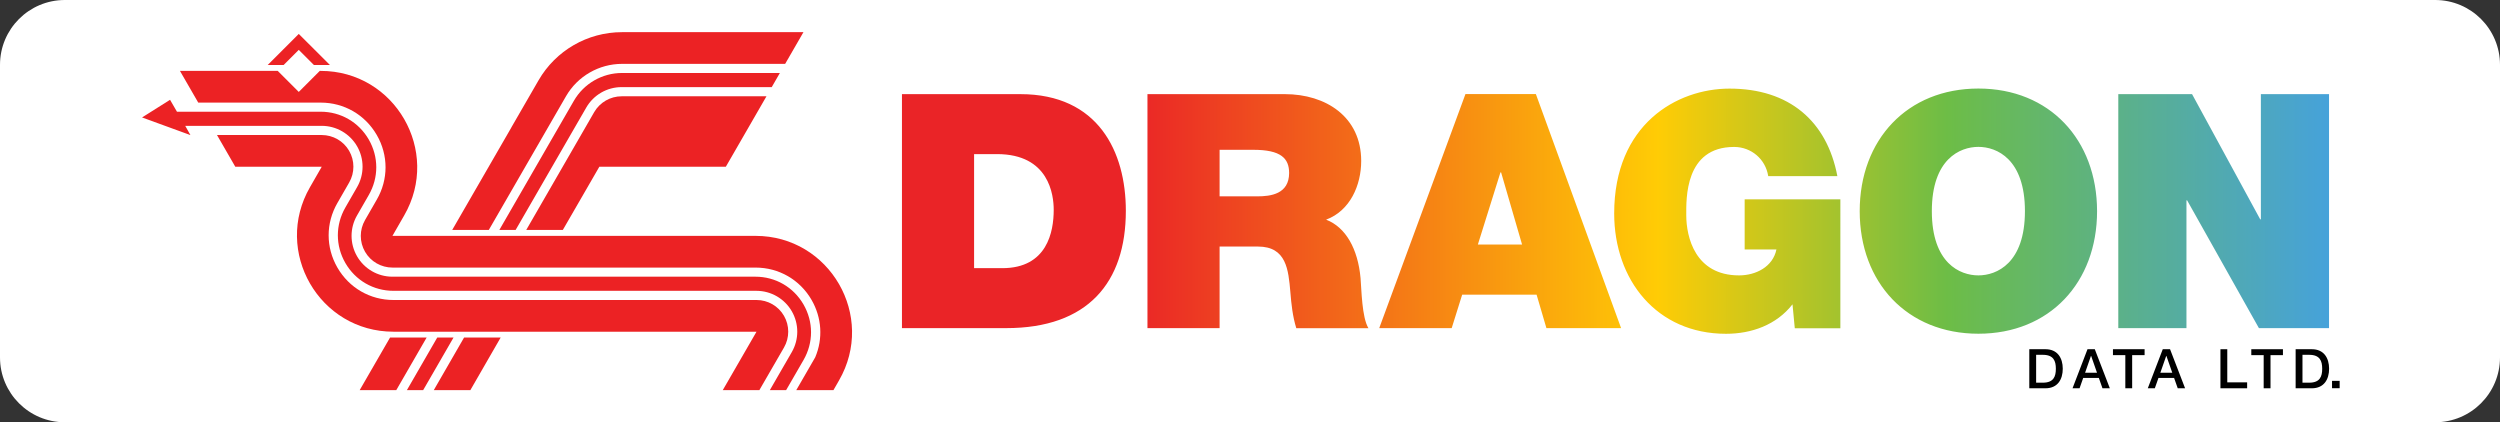 <?xml version="1.0" encoding="utf-8"?>
<!-- Generator: Adobe Illustrator 25.0.0, SVG Export Plug-In . SVG Version: 6.00 Build 0)  -->
<svg version="1.1" id="Layer_1" xmlns="http://www.w3.org/2000/svg" xmlns:xlink="http://www.w3.org/1999/xlink" x="0px" y="0px"
	 viewBox="0 0 3840 648.6" style="enable-background:new 0 0 3840 648.6;" xml:space="preserve">
<rect x="0" y="0" width="3840" height="648.6" fill="#333333" stroke="none"/>
<style type="text/css">
	.st0{fill:#EC2224;}
	.st1{fill:#FFFFFF;}
	.st2{fill:url(#SVGID_1_);}
	.st3{fill:url(#SVGID_2_);}
	.st4{fill:url(#SVGID_3_);}
	.st5{fill:url(#SVGID_4_);}
	.st6{fill:url(#SVGID_5_);}
	.st7{fill:url(#SVGID_6_);}
	.st8{fill:url(#SVGID_7_);}
	.st9{fill:url(#SVGID_8_);}
	.st10{fill:url(#SVGID_9_);}
	.st11{fill:url(#SVGID_10_);}
	.st12{fill:url(#SVGID_11_);}
	.st13{fill:url(#SVGID_12_);}
	.st14{fill:url(#SVGID_13_);}
	.st15{fill:url(#SVGID_14_);}
	.st16{fill:url(#SVGID_15_);}
	.st17{fill:url(#SVGID_16_);}
	.st18{fill:url(#SVGID_17_);}
	.st19{fill:url(#SVGID_18_);}
	.st20{fill:url(#SVGID_19_);}
	.st21{fill:url(#SVGID_20_);}
	.st22{fill:url(#SVGID_21_);}
	.st23{fill:url(#SVGID_22_);}
	.st24{fill:url(#SVGID_23_);}
	.st25{fill:url(#SVGID_24_);}
	.st26{fill:url(#SVGID_25_);}
	.st27{fill:url(#SVGID_26_);}
	.st28{fill:url(#SVGID_27_);}
	.st29{fill:url(#SVGID_28_);}
	.st30{fill:url(#SVGID_29_);}
	.st31{fill:url(#SVGID_30_);}
	.st32{fill:url(#SVGID_31_);}
	.st33{fill:url(#SVGID_32_);}
	.st34{fill:url(#SVGID_33_);}
	.st35{fill:url(#SVGID_34_);}
	.st36{fill:url(#SVGID_35_);}
	.st37{fill:url(#SVGID_36_);}
	.st38{fill:url(#SVGID_37_);}
	.st39{fill:url(#SVGID_38_);}
</style>
<g>
	<path class="st1" d="M3740.4,648.6H99.6C44.6,648.6,0,604,0,549V99.6C0,44.6,44.6,0,99.6,0h3640.8c55,0,99.6,44.6,99.6,99.6V549
		C3840,604,3795.4,648.6,3740.4,648.6z"/>
	<g>
		<path d="M3117,536.4h24.9c18.5,0,26.5,13.5,26.5,30s-8,30-26.5,30H3117V536.4z M3127.5,587.8h10.3c16.5,0,20-9.4,20-21.4
			c0-12-3.5-21.4-20-21.4h-10.3V587.8z"/>
		<path d="M3206.4,536.4h11.2l23.1,60h-11.3l-5.6-15.9h-24l-5.6,15.9h-10.8L3206.4,536.4z M3202.7,572.5h18.3l-9-25.8h-0.3
			L3202.7,572.5z"/>
		<path d="M3245.5,536.4h48.6v9.1H3275v50.9h-10.5v-50.9h-19V536.4z"/>
		<path d="M3322,536.4h11.2l23.1,60H3345l-5.6-15.9h-24l-5.6,15.9H3299L3322,536.4z M3318.3,572.5h18.3l-9-25.8h-0.3L3318.3,572.5z"
			/>
		<path d="M3410.6,536.4h10.5v50.9h30.5v9.1h-41V536.4z"/>
		<path d="M3458,536.4h48.6v9.1h-19.1v50.9H3477v-50.9h-19V536.4z"/>
		<path d="M3526.1,536.4h24.9c18.5,0,26.5,13.5,26.5,30s-8,30-26.5,30h-24.9V536.4z M3536.6,587.8h10.3c16.5,0,20-9.4,20-21.4
			c0-12-3.5-21.4-20-21.4h-10.3V587.8z"/>
		<path d="M3582,585h11.7v11.3H3582V585z"/>
	</g>
	<g>
		<g>
			<polygon class="st0" points="696.6,518.5 650,599.2 625,599.2 671.6,518.5 			"/>
			<path class="st0" d="M792,353.2l108.5-188c11.2-19.4,31.9-31.4,54.3-31.4h230.6l12.5-21.7h-158.1l-84.4,0
				c-30.4,0-58.7,16.3-73.9,42.7l-41,71l-1.2,2.1L767,353.2H792z"/>
			<g>
				<path class="st0" d="M1234.1,49.4l-194.3,0l0,0h-84.4c-52.9,0-101.8,28.2-128.2,74l-41,71l-1.2,2.2l-90.4,156.6h56.2
					l118.6-205.4c17.7-30.7,50.7-49.7,86.1-49.7H1206L1234.1,49.4z"/>
				<path class="st0" d="M920.6,256.1h194.3l62.4-108.2H954.9c-17.4,0-33.5,9.3-42.2,24.3L808.3,353.2h56.2L920.6,256.1z"/>
				<polygon class="st0" points="769,518.5 722.5,599.2 666.3,599.2 712.8,518.5 				"/>
				<polygon class="st0" points="599.1,518.5 552.5,599.2 608.7,599.2 655.3,518.5 				"/>
			</g>
			<path class="st0" d="M361.4,256.1h132.8l-18,31.3c-57,98.7,14.2,222.1,128.2,222.1h0l557.6,0l-51.8,89.7h56.2l37.8-65.4
				c8.7-15.1,8.7-33.6,0-48.7c-8.7-15.1-24.8-24.3-42.2-24.3H604.4c-35.9,0-68.1-18.6-86.1-49.7c-18-31.1-18-68.3,0-99.4l18-31.3
				c8.7-15.1,8.7-33.6,0-48.7c-8.7-15.1-24.8-24.3-42.2-24.3H333.3L361.4,256.1z"/>
			<path class="st0" d="M304.5,157.6h188.1c35.9,0,68.1,18.6,86.1,49.7c18,31.1,18,68.3,0,99.4l-18,31.3c-8.7,15.1-8.7,33.6,0,48.7
				c8.7,15.1,24.8,24.3,42.2,24.3l557.6,0c35.9,0,68.1,18.6,86.1,49.7c15.8,27.4,17.7,59.6,5.6,88.1l-29.1,50.4h57.1l8.5-14.8
				c57-98.7-14.2-222.1-128.2-222.1l-301.1,0H689.3l-86.5,0l18-31.3c57-98.7-14.2-222.1-128.2-222.1h-1.4l-32.3,32.3l-32.3-32.3
				H276.4L304.5,157.6z"/>
			<g>
				<polygon class="st0" points="435.7,99.8 458.9,76.6 482.1,99.8 506.7,99.8 458.9,52.1 411.2,99.8 				"/>
			</g>
			<path class="st0" d="M292.5,207.5l-74.3-27.1l43-27.1l10.6,18.3h220.7c30.8,0,58.5,16,73.9,42.7c15.4,26.7,15.4,58.6,0,85.3
				l-18,31.3c-11.2,19.4-11.2,43.3,0,62.7c11.2,19.4,31.9,31.4,54.3,31.4l557.6,0c30.8,0,58.5,16,73.9,42.7s15.4,58.6,0,85.3
				l-26.7,46.2h-25l33.7-58.4c11.2-19.4,11.2-43.3,0-62.7c-11.2-19.4-31.9-31.4-54.3-31.4H774.3H604.4c-30.8,0-58.5-16-73.9-42.7
				c-15.4-26.7-15.4-58.6,0-85.3l18-31.3c11.2-19.4,11.2-43.3,0-62.7c-11.2-19.4-31.9-31.4-54.3-31.4H284.5L292.5,207.5z"/>
		</g>
		<g>
			<g>
				<linearGradient id="SVGID_1_" gradientUnits="userSpaceOnUse" x1="1385.426" y1="324.296" x2="3577.463" y2="324.296">
					<stop  offset="0.16" style="stop-color:#EA2427"/>
					<stop  offset="0.53" style="stop-color:#FFCC05"/>
					<stop  offset="0.732" style="stop-color:#6DBD46"/>
					<stop  offset="1" style="stop-color:#46A2DA"/>
				</linearGradient>
				<path class="st2" d="M1567.2,144.6h-181.8V504h160.1c125.4,0,183.8-70,183.8-180.2C1729.3,233.2,1687,144.6,1567.2,144.6z
					 M1539.5,411.9h-43.3V236.7h35.2c80.1,0,87.1,62.9,87.1,85.6C1618.5,356,1608.5,411.9,1539.5,411.9z M2036.9,337.4
					c36.8-13.6,53.9-52.9,53.9-90.1c0-68-54.4-102.7-117.3-102.7h-211V504h110.8V378.7h58.9c43.8,0,46.8,35.7,49.8,70
					c1.5,18.6,3.5,37.3,9.1,55.4h110.8c-10.1-16.6-10.6-59.4-12.1-77C2085.7,382.2,2067.1,349,2036.9,337.4z M1931.2,301.6h-57.9
					v-71.5h51.9c42.3,0,54.9,13.1,54.9,35.7C1980,298.1,1951.8,301.6,1931.2,301.6z M2250.9,144.6L2118.5,504h111.3l16.1-51.4h114.3
					l15.1,51.4H2490l-130.9-359.5H2250.9z M2270,375.6l34.7-110.8h1l32.2,110.8H2270z M2679.8,383.2h48.8
					c-5.5,26.7-31.7,39.8-57.4,39.8c-67.5,0-81.1-58.9-81.1-92.6c0-24.7-2.5-104.7,73.5-104.7c26.2,0,48.3,18.6,52.4,44.8h106.2
					c-16.1-84.6-74-134.4-165.6-134.4c-81.1,0-177.2,54.9-177.2,191.8c0,102.2,65.4,184.8,171.7,184.8c39.3,0,77.5-13.6,102.2-45.3
					l3.5,36.8h70V306.2h-147V383.2z M3038.8,136c-109.2,0-182.3,78.5-182.3,188.3c0,109.8,73,188.3,182.3,188.3
					c109.3,0,182.3-78.5,182.3-188.3C3221,214.5,3148,136,3038.8,136z M3038.8,423c-28.2,0-71.5-18.6-71.5-98.7
					c0-80.1,43.3-98.7,71.5-98.7c28.2,0,71.5,18.6,71.5,98.7C3110.3,404.3,3067,423,3038.8,423z M3472.7,144.6v192.3h-1L3367,144.6
					h-113.3V504h104.7V307.7h1L3469.7,504h107.7V144.6H3472.7z"/>
			</g>
		</g>
	</g>
</g>
</svg>
